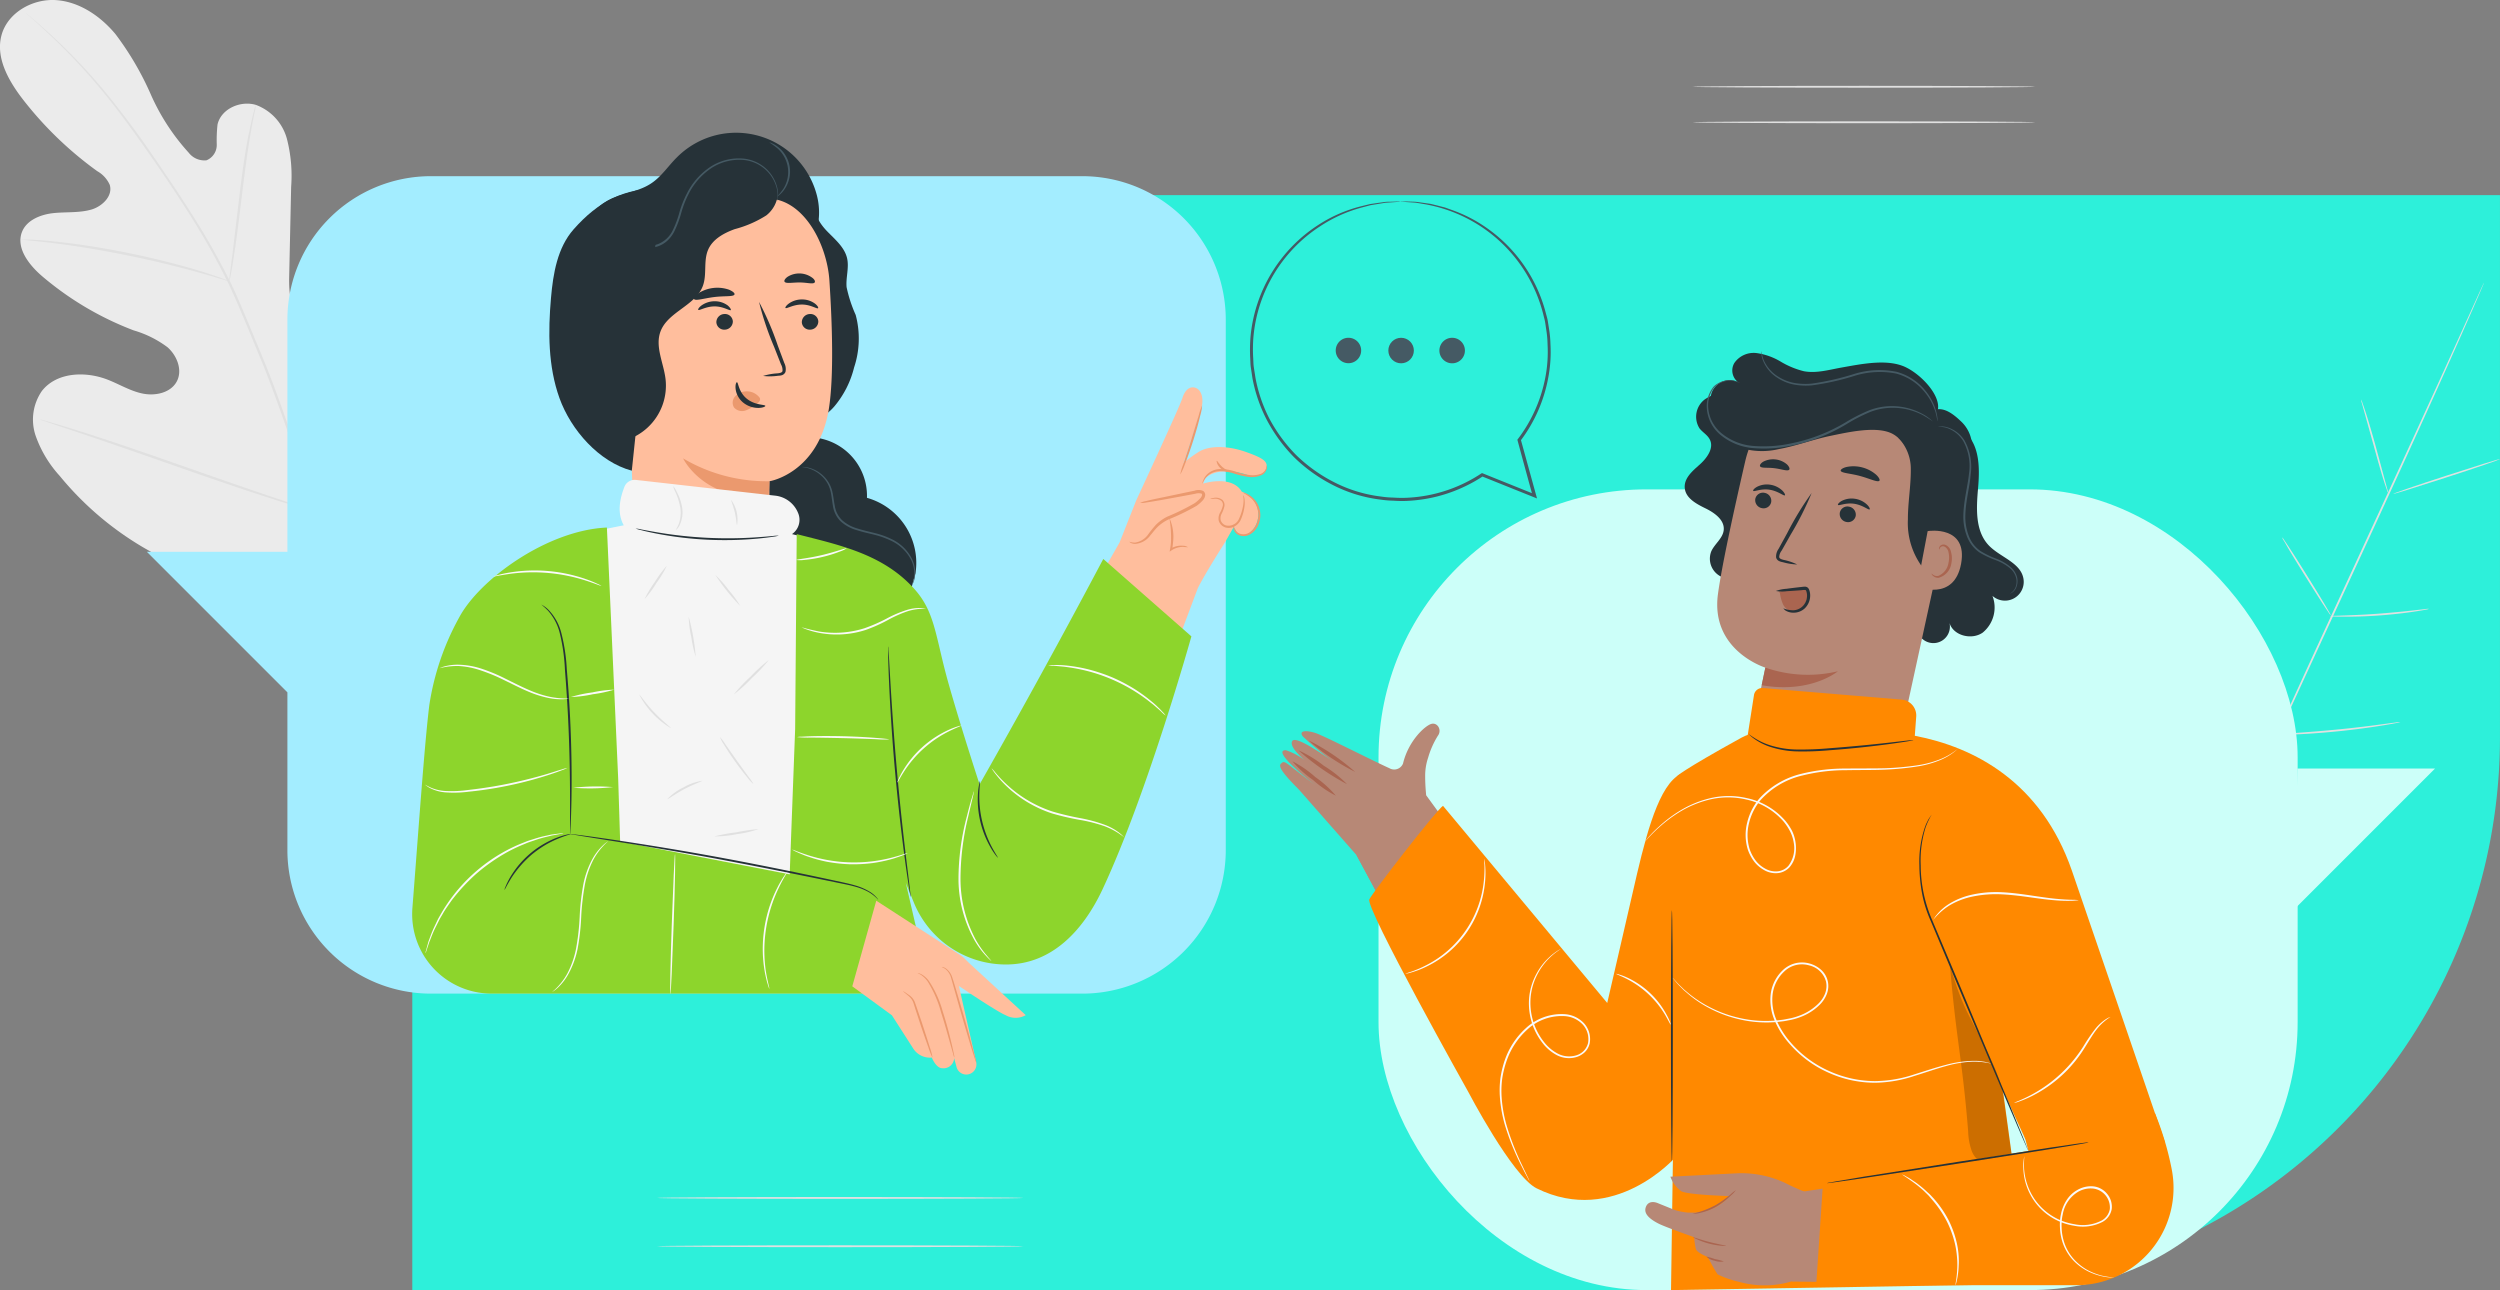<svg xmlns="http://www.w3.org/2000/svg" width="361.884" height="186.744" viewBox="0 0 361.884 186.744"><rect x="0" y="0" width="361.884" height="186.744" fill="#808080" stroke="none"/><g transform="translate(-2065.775 10289.93)"><path d="M80,0H302.2a0,0,0,0,1,0,0V78.5a80,80,0,0,1-80,80H0a0,0,0,0,1,0,0V80A80,80,0,0,1,80,0Z" transform="translate(2125.454 -10261.686)" fill="#2df0da"/><g transform="translate(2035.285 -10356.063)"><g transform="translate(30.49 66.133)"><path d="M677.18,143.72s-.026.079-.09.227-.158.38-.274.66l-1.087,2.506c-.95,2.179-2.343,5.324-4.078,9.2-3.472,7.756-8.357,18.424-13.792,30.19s-10.362,22.434-13.876,30.174l-4.152,9.164-1.129,2.49c-.132.274-.232.491-.3.644a2.351,2.351,0,0,1-.111.216,1.876,1.876,0,0,1,.084-.227c.069-.158.158-.375.274-.654.253-.586.623-1.43,1.087-2.511.95-2.179,2.343-5.318,4.078-9.2,3.472-7.756,8.357-18.424,13.792-30.195s10.346-22.428,13.86-30.163c1.752-3.857,3.166-6.985,4.152-9.159l1.134-2.49c.127-.28.227-.491.3-.649A1.335,1.335,0,0,1,677.18,143.72Z" transform="translate(-317.612 -102.785)" fill="#e0e0e0"/><path d="M678.27,175.77a2.186,2.186,0,0,1,.216.528c.127.332.29.823.491,1.43.391,1.219.892,2.907,1.409,4.785l1.3,4.812c.158.575.29,1.055.4,1.456a2.019,2.019,0,0,1,.121.528,2.185,2.185,0,0,1-.216-.528c-.127-.332-.29-.823-.485-1.435-.38-1.219-.86-2.918-1.377-4.8l-1.335-4.8-.406-1.451a2.379,2.379,0,0,1-.121-.528Z" transform="translate(-336.498 -117.925)" fill="#e0e0e0"/><path d="M687.09,197.121c0-.069,3.419-1.256,7.687-2.638s7.75-2.474,7.772-2.406-3.419,1.256-7.687,2.638S687.111,197.19,687.09,197.121Z" transform="translate(-340.665 -125.627)" fill="#e0e0e0"/><path d="M669.72,234.23a2.8,2.8,0,0,1,.57-.047l1.541-.053c1.3-.047,3.1-.116,5.076-.269s3.767-.332,5.065-.48l1.53-.174a2.222,2.222,0,0,1,.57-.032,2.638,2.638,0,0,1-.528.132c-.359.069-.881.158-1.525.253-1.287.2-3.081.417-5.065.565s-3.788.19-5.1.185c-.649,0-1.177,0-1.541-.026a2.189,2.189,0,0,1-.6-.053Z" transform="translate(-332.459 -145.04)" fill="#e0e0e0"/><path d="M656.6,213.54a2.141,2.141,0,0,1,.317.417c.19.274.464.681.791,1.187.66,1.008,1.551,2.411,2.522,3.968s1.841,2.976,2.459,4.01c.311.528.554.939.718,1.235a1.968,1.968,0,0,1,.237.47,1.813,1.813,0,0,1-.322-.417c-.19-.28-.459-.681-.791-1.187-.654-1.008-1.546-2.411-2.522-3.973s-1.841-2.976-2.459-4.01c-.306-.528-.528-.939-.718-1.229A2.175,2.175,0,0,1,656.6,213.54Z" transform="translate(-326.262 -135.767)" fill="#e0e0e0"/><path d="M637.5,241.2a3.126,3.126,0,0,1,.406.528l1.018,1.52c.844,1.287,2,3.076,3.271,5.06s2.4,3.793,3.208,5.107l.95,1.583a3.785,3.785,0,0,1,.317.591,3.2,3.2,0,0,1-.406-.528l-1.013-1.52c-.849-1.293-2.01-3.081-3.276-5.065s-2.4-3.793-3.208-5.107c-.38-.623-.7-1.15-.944-1.583A3.165,3.165,0,0,1,637.5,241.2Z" transform="translate(-317.239 -148.834)" fill="#e0e0e0"/><path d="M654.65,266.056a3.387,3.387,0,0,1,.712-.084l1.952-.137c1.646-.116,3.925-.285,6.431-.528s4.748-.528,6.41-.754l1.936-.259a4,4,0,0,1,.718-.063,3.569,3.569,0,0,1-.7.164c-.454.09-1.113.206-1.926.338-1.636.269-3.9.586-6.41.839s-4.8.4-6.447.464c-.828.032-1.493.053-1.957.053A4.218,4.218,0,0,1,654.65,266.056Z" transform="translate(-325.34 -159.713)" fill="#e0e0e0"/><path d="M80.243,149.651c12.309-8.215,15.3-23.742,15.053-37.771-.047-2.343.253-4.8-.844-6.859s-3.693-3.514-5.841-2.559c-1.767.791-2.569,2.8-3.577,4.458a13.839,13.839,0,0,1-5.64,5.155c-1.52.749-3.393,1.192-4.87.359-2.026-1.14-2.226-3.931-2.174-6.257l.285-13a21.443,21.443,0,0,0-.607-6.922,7.244,7.244,0,0,0-4.516-4.944c-2.232-.654-5.023.58-5.535,2.849a21.145,21.145,0,0,0-.111,2.9,2.4,2.4,0,0,1-1.488,2.279,2.873,2.873,0,0,1-2.569-1.1,31.141,31.141,0,0,1-5.492-8.442A43.372,43.372,0,0,0,47.2,71.064c-2.163-2.591-5.192-4.669-8.563-4.912s-7,1.767-7.914,5.023.981,6.621,3.05,9.307a52.307,52.307,0,0,0,10.8,10.431,4.271,4.271,0,0,1,1.8,1.968c.485,1.583-1.024,3.076-2.585,3.567-1.767.528-3.693.343-5.508.528s-3.846.955-4.569,2.638c-1,2.364.976,4.886,2.933,6.548a45.216,45.216,0,0,0,13.19,7.793,15.253,15.253,0,0,1,4.917,2.453c1.377,1.224,2.195,3.324,1.324,4.949s-3.05,2.11-4.859,1.762-3.419-1.356-5.139-2.026c-3.224-1.256-7.386-1.1-9.523,1.636a7.279,7.279,0,0,0-.9,6.495,16.994,16.994,0,0,0,3.482,5.8A45.377,45.377,0,0,0,58.29,148.743c7.471,2.691,14.419,3.482,21.927.9" transform="translate(-30.49 -66.133)" fill="#ebebeb"/><path d="M82.62,151.572c-1.979-7.1-7.386-23.795-10.631-31.656l-2.411-5.8c-.8-1.9-1.583-3.788-2.474-5.587A104.433,104.433,0,0,0,61.4,98.5c-1.973-3.113-3.957-5.994-5.8-8.679s-3.693-5.139-5.424-7.318a83.023,83.023,0,0,0-8.969-9.66C40.063,71.788,39.15,71,38.522,70.469l-.749-.644c-.164-.132-.253-.2-.253-.2s.074.079.227.222l.7.623c.607.528,1.509,1.351,2.638,2.422a88.108,88.108,0,0,1,8.864,9.713c1.72,2.184,3.5,4.653,5.376,7.334s3.836,5.572,5.8,8.679a104.713,104.713,0,0,1,5.661,10.024c.881,1.794,1.667,3.693,2.464,5.577s1.583,3.846,2.411,5.8c3.224,7.851,8.647,24.534,10.642,31.609" transform="translate(-33.811 -67.785)" fill="#e0e0e0"/><path d="M93.38,120.416a5.277,5.277,0,0,0,.232-.992c.127-.644.285-1.583.464-2.733.364-2.311.76-5.519,1.187-9.059s.876-6.732,1.287-9.033c.2-1.15.375-2.079.528-2.717a6.056,6.056,0,0,0,.164-1,5.329,5.329,0,0,0-.3.971c-.174.633-.385,1.583-.617,2.707-.512,2.29-.987,5.492-1.414,9.048s-.8,6.685-1.082,9.07c-.142,1.108-.264,2.031-.359,2.744A5.92,5.92,0,0,0,93.38,120.416Z" transform="translate(-60.199 -79.713)" fill="#e0e0e0"/><path d="M36.12,131.825a1.124,1.124,0,0,0,.311.053l.9.09c.781.079,1.9.185,3.287.359,2.77.327,6.585.923,10.763,1.762s7.914,1.783,10.6,2.538c1.345.369,2.427.7,3.166.918l.865.253a1.055,1.055,0,0,0,.306.069,1.055,1.055,0,0,0-.285-.132c-.232-.09-.528-.2-.844-.317-.733-.264-1.81-.633-3.166-1.055-2.675-.818-6.421-1.794-10.6-2.638s-7.977-1.377-10.779-1.646c-1.388-.142-2.522-.211-3.3-.243h-.9A1.27,1.27,0,0,0,36.12,131.825Z" transform="translate(-33.15 -97.163)" fill="#e0e0e0"/><path d="M117.42,172.641a2.111,2.111,0,0,0,.206-.364l.528-1.055c.454-.939,1.055-2.311,1.836-4.015,1.509-3.4,3.445-8.173,5.519-13.459s3.968-10.088,5.408-13.517l1.731-4.052c.19-.454.348-.818.47-1.1a2.238,2.238,0,0,0,.142-.4,1.5,1.5,0,0,0-.206.364l-.528,1.055c-.454.939-1.082,2.311-1.831,4.01-1.509,3.408-3.451,8.178-5.519,13.464s-3.973,10.067-5.424,13.5l-1.731,4.052-.464,1.1a1.794,1.794,0,0,0-.137.417Z" transform="translate(-71.555 -98.514)" fill="#e0e0e0"/><path d="M41.49,181.22a2.111,2.111,0,0,0,.4.158l1.166.4,4.295,1.44c3.625,1.213,8.611,2.949,14.113,4.88s10.51,3.63,14.156,4.785c1.82.575,3.3,1.029,4.326,1.324l1.187.332a2.054,2.054,0,0,0,.422.095,2.253,2.253,0,0,0-.4-.164l-1.166-.4-4.295-1.43c-3.625-1.214-8.611-2.949-14.113-4.88s-10.5-3.635-14.15-4.785c-1.826-.575-3.3-1.029-4.332-1.324l-1.182-.338a2.209,2.209,0,0,0-.422-.095Z" transform="translate(-35.686 -120.499)" fill="#e0e0e0"/><path d="M544.495,89.817c0,.074-11.08.137-24.8.137s-24.8-.063-24.8-.137,11.08-.137,24.8-.137S544.495,89.738,544.495,89.817Z" transform="translate(-249.875 -77.256)" fill="#e0e0e0"/><path d="M544.495,99.557c0,.074-11.08.137-24.8.137s-24.8-.063-24.8-.137,11.08-.137,24.8-.137S544.495,99.478,544.495,99.557Z" transform="translate(-249.875 -81.857)" fill="#e0e0e0"/><path d="M263.794,394.677c0,.079-11.871.137-26.512.137s-26.512-.058-26.512-.137,11.866-.137,26.512-.137S263.794,394.6,263.794,394.677Z" transform="translate(-115.654 -221.271)" fill="#e0e0e0"/><path d="M263.794,407.927c0,.074-11.871.137-26.512.137s-26.512-.063-26.512-.137,11.866-.137,26.512-.137S263.794,407.853,263.794,407.927Z" transform="translate(-115.654 -227.53)" fill="#e0e0e0"/></g><g transform="translate(215.793 116.971)"><rect width="133.046" height="115.904" rx="38.79" transform="translate(14.243 20.001)" fill="#ccfff9"/><path d="M660.4,276.98h19.928L659.95,297.361Z" transform="translate(-513.147 -216.575)" fill="#ccfff9"/><path d="M392.761,283.7l-8.352-9.5c-2.258-2.258-3.034-3.345-2.58-3.741.6-.528.343-.354,5.033,3.166,0,0-6.648-5.081-4.342-5.112a9.226,9.226,0,0,1,2.744,1.446c-1.646-1.4-2.11-2.343-1.789-2.791.528-.781,4.6,2.042,6.474,3.4a44.811,44.811,0,0,1-4.959-4.047c-.707-.95.723-.871,1.884-.475,1.3.443,8.5,4.121,10.637,5.07a1.377,1.377,0,0,0,1.984-.67c.786-3.3,3.166-5.45,4.073-5.73s1.609.881.96,1.725a12.589,12.589,0,0,0-1.4,3.155,8.162,8.162,0,0,0-.427,2.707c0,1.055.074,1.968.142,2.733l7.634,10.473L397.7,292.891Z" transform="translate(-381.705 -210.759)" fill="#b78876"/><path d="M391.36,279.973a15.157,15.157,0,0,1-3.313-2.279,15.473,15.473,0,0,1-2.981-2.7,15.424,15.424,0,0,1,3.313,2.279A15.675,15.675,0,0,1,391.36,279.973Z" transform="translate(-383.29 -215.632)" fill="#aa6550"/><path d="M393.76,276.888a34.979,34.979,0,0,1-7.033-4.9,17.67,17.67,0,0,1,3.667,2.227A17.374,17.374,0,0,1,393.76,276.888Z" transform="translate(-384.076 -214.214)" fill="#aa6550"/><path d="M396.284,273.838a30.845,30.845,0,0,1-6.716-4.548,30.845,30.845,0,0,1,6.716,4.548Z" transform="translate(-385.418 -212.936)" fill="#aa6550"/><path d="M413.45,287l30.432,38.589-6.97,16.224s-8.347-1.847-10.879-5.36-23.373-42.208-23.373-42.208Z" transform="translate(-391.604 -221.308)" fill="#b78876"/><path d="M563.342,184.68c2.19,1.9,2.184,5.244,1.931,8.13s-.448,6.173,1.551,8.273c1.651,1.731,4.643,2.485,5.023,4.843a2.717,2.717,0,0,1-4.49,2.464,4.7,4.7,0,0,1-1.414,5.318c-1.615,1.129-4.321.433-4.822-1.472a2.39,2.39,0,1,1-4.69.855" transform="translate(-464.244 -172.972)" fill="#263238"/><path d="M501.889,198.613a2.887,2.887,0,0,1-5.329-2.221c.5-1.1,1.688-1.889,1.8-3.092.137-1.451-1.345-2.49-2.638-3.123s-2.854-1.456-3-2.912,1.119-2.5,2.168-3.435,2.11-2.4,1.44-3.646c-.332-.644-1.024-1.008-1.472-1.583a3.14,3.14,0,0,1,.791-4.221,5.868,5.868,0,0,1,4.574-.839,41.566,41.566,0,0,1,4.58,1.393,19.1,19.1,0,0,0,15.216-1.994" transform="translate(-434.147 -167.427)" fill="#263238"/><path d="M515.44,231.343a10.594,10.594,0,0,0,12.446-8.125l7.487-34.326a15.232,15.232,0,0,0-11.75-18.413l-.781-.116A15.332,15.332,0,0,0,505.669,182.1c-1.667,7.244-3.414,15.269-3.941,19.21-1.092,8.162,6.859,10.621,6.859,10.621l-1.43,6.859a10.594,10.594,0,0,0,8.273,12.536Z" transform="translate(-438.354 -166.131)" fill="#b78876"/><path d="M512.058,202.2a1.182,1.182,0,0,0,.95,1.34,1.124,1.124,0,0,0,1.351-.871,1.171,1.171,0,0,0-.944-1.34,1.129,1.129,0,0,0-1.356.871Z" transform="translate(-443.276 -180.822)" fill="#263238"/><path d="M511.49,199.97c.121.174,1.1-.354,2.353-.164s2.073.944,2.232.813c.079-.058-.032-.353-.385-.7a3.229,3.229,0,0,0-1.762-.839,3.108,3.108,0,0,0-1.9.317C511.6,199.638,511.432,199.891,511.49,199.97Z" transform="translate(-443.01 -179.758)" fill="#263238"/><path d="M535.247,205.994a1.177,1.177,0,0,0,.95,1.34,1.124,1.124,0,0,0,1.351-.876,1.171,1.171,0,0,0-.95-1.335,1.118,1.118,0,0,0-1.351.871Z" transform="translate(-454.231 -182.616)" fill="#263238"/><path d="M534.749,203.83c.121.169,1.1-.353,2.348-.164s2.079.944,2.237.813c.074-.058-.032-.353-.39-.7a3.229,3.229,0,0,0-1.762-.839,3.108,3.108,0,0,0-1.9.317C534.876,203.482,534.686,203.751,534.749,203.83Z" transform="translate(-453.997 -181.581)" fill="#263238"/><path d="M520.835,211.735a8.408,8.408,0,0,0-1.979-.665c-.317-.079-.607-.19-.628-.417a1.656,1.656,0,0,1,.348-.913q.628-1.092,1.3-2.3a45.233,45.233,0,0,0,3.055-6.057,44.713,44.713,0,0,0-3.535,5.8l-1.266,2.311a1.9,1.9,0,0,0-.348,1.235.813.813,0,0,0,.459.528,2.248,2.248,0,0,0,.528.153A8.41,8.41,0,0,0,520.835,211.735Z" transform="translate(-445.987 -180.865)" fill="#263238"/><path d="M535.5,194.7c.074.359,1.351.38,2.791.77s2.569.966,2.812.691c.106-.132-.053-.485-.48-.881a5.023,5.023,0,0,0-4.268-1.113C535.762,194.308,535.472,194.561,535.5,194.7Z" transform="translate(-454.356 -177.409)" fill="#263238"/><path d="M513.363,193.154c.179.317,1.055.148,2.11.285s1.889.475,2.11.206c.111-.132,0-.438-.327-.765a3.1,3.1,0,0,0-3.429-.39C513.447,192.727,513.283,193,513.363,193.154Z" transform="translate(-443.89 -176.498)" fill="#263238"/><path d="M551.31,182.522l.037.042a6.468,6.468,0,0,1,1.773,4.5v.164c0,2.374-.427,4.748-.422,7.1a10.686,10.686,0,0,0,1.942,6.7c.607.765,1.789,1.4,2.48.712a2,2,0,0,0,.448-1.024c1.256-5.545,3.514-10.294,4.363-16.161a5,5,0,0,0-1.461-4.326c-1.1-1.055-2.464-2.195-3.925-1.746s-3.6,2.744-4.817,3.693" transform="translate(-461.826 -169.992)" fill="#263238"/><path d="M558.028,211.794c.148-.042,5.841-.839,4.843,4.706s-6.331,3.4-6.331,3.239S558.028,211.794,558.028,211.794Z" transform="translate(-464.296 -185.751)" fill="#b78876"/><path d="M560.452,219.738a1.734,1.734,0,0,0,.232.185.986.986,0,0,0,.723.148,2.427,2.427,0,0,0,1.488-1.947,3.25,3.25,0,0,0,0-1.43,1.14,1.14,0,0,0-.6-.871.5.5,0,0,0-.617.164c-.1.137-.084.259-.116.259s-.1-.111,0-.332a.612.612,0,0,1,.28-.306.744.744,0,0,1,.559-.047,1.388,1.388,0,0,1,.855,1.055,3.33,3.33,0,0,1,.058,1.583,2.553,2.553,0,0,1-1.836,2.142,1.055,1.055,0,0,1-.86-.306C560.437,219.87,560.431,219.744,560.452,219.738Z" transform="translate(-466.14 -187.544)" fill="#aa6550"/><path d="M532.275,172.078c1.7-2.031-1.583-5.777-4.221-7.049s-6.437-.459-9.307.047c-1.81.322-3.646.871-5.45.528a12.283,12.283,0,0,1-3.4-1.419,9.2,9.2,0,0,0-3.45-1.208,3.4,3.4,0,0,0-3.2,1.43,2.129,2.129,0,0,0,.992,3.05,2.765,2.765,0,1,0-1.472,4.959c-.7-.718-2.063.1-2.11,1.1a2.922,2.922,0,0,0,1.583,2.385,10.527,10.527,0,0,0,7.445.976c2.522-.454,4.938-1.393,7.45-1.91s6.727-1.5,9-.3c1.667.876,2.585,3.166,3.646,2.854a3.445,3.445,0,0,0,2.11-2.248,10.024,10.024,0,0,0,.354-3.166" transform="translate(-437.493 -162.708)" fill="#263238"/><path d="M572.609,207.328a.854.854,0,0,0,.29-.127,1.651,1.651,0,0,0,.6-.686,2.422,2.422,0,0,0,.179-1.435,2.881,2.881,0,0,0-.992-1.625,7.228,7.228,0,0,0-2-1.166,12.983,12.983,0,0,1-2.337-1.129,4.664,4.664,0,0,1-1.694-2.2,7.714,7.714,0,0,1-.491-3c.053-2.11.638-4.089.781-5.951a7.868,7.868,0,0,0-.886-4.817,4.469,4.469,0,0,0-2.638-1.979,3.082,3.082,0,0,0-.9-.09,1.165,1.165,0,0,0-.311.047,4.6,4.6,0,0,1,1.187.148,4.453,4.453,0,0,1,2.49,1.979,7.59,7.59,0,0,1,.8,4.69c-.185,1.82-.749,3.8-.812,5.967a7.915,7.915,0,0,0,.528,3.1,4.917,4.917,0,0,0,1.81,2.316,13.322,13.322,0,0,0,2.39,1.129,7.228,7.228,0,0,1,1.957,1.1,2.77,2.77,0,0,1,.971,1.509,2.29,2.29,0,0,1-.127,1.356A1.815,1.815,0,0,1,572.609,207.328Z" transform="translate(-466.975 -172.237)" fill="#455a64"/><path d="M503.564,170.878a.954.954,0,0,0-.243-.132,2.047,2.047,0,0,0-.306-.121,2.64,2.64,0,0,0-.448-.111,3.34,3.34,0,0,0-2.8.855h0a4.474,4.474,0,0,0-.992,3.3,5.5,5.5,0,0,0,2.036,3.762,8.51,8.51,0,0,0,4.611,1.852,18.8,18.8,0,0,0,5.477-.332,24.755,24.755,0,0,0,8.072-3.123,24.571,24.571,0,0,1,3.334-1.725,8.863,8.863,0,0,1,3.166-.649,9.45,9.45,0,0,1,4.548,1.055,15.827,15.827,0,0,1,1.472.934,6.467,6.467,0,0,0-1.419-1.055,9.307,9.307,0,0,0-4.606-1.177,9.085,9.085,0,0,0-3.25.628,24.89,24.89,0,0,0-3.371,1.725,24.914,24.914,0,0,1-8,3.065,18.682,18.682,0,0,1-5.4.343,8.31,8.31,0,0,1-4.479-1.773,5.3,5.3,0,0,1-1.984-3.593,4.3,4.3,0,0,1,.907-3.166h0a3.276,3.276,0,0,1,2.67-.881A5.7,5.7,0,0,1,503.564,170.878Z" transform="translate(-436.999 -166.261)" fill="#455a64"/><path d="M513.717,162.49a3.165,3.165,0,0,0,.2,1.245,5.234,5.234,0,0,0,2.184,2.638,6.548,6.548,0,0,0,2.211.918,9.381,9.381,0,0,0,2.744.142,36.536,36.536,0,0,0,6.089-1.356,12.31,12.31,0,0,1,6.089-.348,7.914,7.914,0,0,1,4.136,2.686,8.226,8.226,0,0,1,1.583,2.976c.211.776.237,1.229.274,1.224a2.511,2.511,0,0,0,0-.327,6.553,6.553,0,0,0-.153-.923,7.955,7.955,0,0,0-1.535-3.076,8.067,8.067,0,0,0-4.221-2.812,12.3,12.3,0,0,0-6.22.327,37.933,37.933,0,0,1-6.041,1.372,9.3,9.3,0,0,1-2.675-.111,6.568,6.568,0,0,1-2.153-.855,5.276,5.276,0,0,1-2.184-2.5,7.5,7.5,0,0,1-.322-1.219Z" transform="translate(-444.065 -162.49)" fill="#455a64"/><path d="M518.688,228.144a6,6,0,0,0,.427,1.583,1.936,1.936,0,0,0,1.187,1.055,1.731,1.731,0,0,0,1.583-.48,2.8,2.8,0,0,0,.744-1.551c.084-.528,0-1.187-.528-1.356a1.351,1.351,0,0,0-.649,0l-2.923.528" transform="translate(-446.34 -193.132)" fill="#aa6550"/><path d="M518.817,230.23a4.115,4.115,0,0,0,1.456.274,2.068,2.068,0,0,0,1.361-.623,2.195,2.195,0,0,0,.586-1.7,1.918,1.918,0,0,0-.106-.464c-.069-.142-.047-.132-.169-.148a1.841,1.841,0,0,0-.47.026l-.491.037c-.633.047-1.2.084-1.683.111a5.023,5.023,0,0,1-1.583-.032,5.366,5.366,0,0,1,1.535-.317c.475-.069,1.055-.137,1.672-.211l.485-.053a4.746,4.746,0,0,1,.528-.047.66.66,0,0,1,.385.137.77.77,0,0,1,.216.322,2.289,2.289,0,0,1,.137.591,2.59,2.59,0,0,1-.754,2.073,2.358,2.358,0,0,1-1.673.649,2.184,2.184,0,0,1-1.15-.322C518.923,230.383,518.8,230.251,518.817,230.23Z" transform="translate(-445.958 -193.002)" fill="#263238"/><path d="M514.363,249.3a18.717,18.717,0,0,0,10.494.528s-3.9,3.276-11.027,2.021Z" transform="translate(-444.12 -203.499)" fill="#aa6550"/><path d="M510.875,386.521a6.115,6.115,0,0,1-.728-.559c-.227-.185-.528-.411-.849-.654s-.712-.528-1.161-.818-.913-.607-1.456-.907-1.119-.617-1.736-.934a27.076,27.076,0,0,0-8.61-2.575c-.691-.074-1.345-.158-1.963-.174s-1.192-.042-1.715-.037-1,.032-1.419.047-.776.047-1.055.079a5.552,5.552,0,0,1-.913.063,6.94,6.94,0,0,1,.9-.169,10.54,10.54,0,0,1,1.055-.127c.417-.032.892-.09,1.425-.09s1.108-.032,1.731,0,1.287.084,1.984.148a28.857,28.857,0,0,1,4.464.918,27.956,27.956,0,0,1,4.221,1.683c.617.327,1.213.628,1.736.966s1.018.638,1.451.944.813.6,1.145.855.607.5.823.7A5.563,5.563,0,0,1,510.875,386.521Z" transform="translate(-432.518 -265.077)" fill="#fafafa"/><path d="M440.6,311.431l4.326-18.746c1.657-7.049,3.619-13.823,6.917-14.625v2.179L450.429,333.8s-8.816,10.024-20.049,4.464c-3.514-1.746-9.924-14.013-9.924-14.013s-14.915-26.612-14.293-27.821,9.734-12.953,10.663-13.538Z" transform="translate(-393.25 -217.085)" fill="#ff8900"/><path d="M524.236,266.976c8.6,1.646,18.281,6.664,22.74,19.521,1.625,4.7,13.464,39.312,13.464,39.312l-20.191-.422-3.261-7.128,1.583,11.581,1.367,16.514-50.988.86.359-24.882.491-49.489s.57-.749,9.365-5.6C504.62,264.233,524.236,266.976,524.236,266.976Z" transform="translate(-432.367 -211.309)" fill="#ff8900"/><g transform="translate(96.934 88.769)" opacity="0.2"><path d="M565.451,330.74c.839,10.447,1.8,13.676,2.638,24.122a9.276,9.276,0,0,0,.528,2.9,3.166,3.166,0,0,0,2.11,1.926c1.488.3,3.419,1.377,3.836-.079l-1.409-10.061a19.842,19.842,0,0,0-1.393-4.247c-3.129-6.949-4.284-7.355-6.331-14.562" transform="translate(-565.43 -330.74)"/></g><path d="M508.3,267.432l.169-1.087,1.63-10.425a1.214,1.214,0,0,1,1.3-1.024l20.075,1.678a2.306,2.306,0,0,1,2.11,2.469l-.448,6.057-6.268,8.178-9.027,1.409" transform="translate(-441.508 -206.14)" fill="#ff8900"/><path d="M489.067,315.81c.079,0,.137,8.167.137,18.239s-.058,18.239-.137,18.239-.137-8.167-.137-18.239S488.993,315.81,489.067,315.81Z" transform="translate(-432.358 -234.918)" fill="#263238"/><path d="M572.862,338.326s0-.037-.063-.116a2.113,2.113,0,0,1-.169-.359l-.612-1.388-2.2-5.123-7.17-16.941c-1.393-3.313-2.717-6.468-3.92-9.344a17.6,17.6,0,0,1-1.3-4.221,23.275,23.275,0,0,1-.348-3.852,15.534,15.534,0,0,1,.8-5.513l.164-.438.185-.369a3.237,3.237,0,0,1,.317-.559l.222-.327a.923.923,0,0,1,.084-.106,10.841,10.841,0,0,0-.871,1.836,15.954,15.954,0,0,0-.707,5.477,20.133,20.133,0,0,0,1.683,7.993l3.941,9.333,7.1,16.973,2.11,5.155.565,1.409.142.369A.64.64,0,0,1,572.862,338.326Z" transform="translate(-464.547 -222.569)" fill="#263238"/><path d="M527.1,271.49a6.607,6.607,0,0,1-.586.528,9.067,9.067,0,0,1-1.926,1.124,14.457,14.457,0,0,1-3.387.95,42.006,42.006,0,0,1-4.643.459c-1.731.074-3.619.042-5.645.079a26.127,26.127,0,0,0-6.384.781,11.766,11.766,0,0,0-6,3.54,8.288,8.288,0,0,0-1.667,3.292,7.048,7.048,0,0,0,.063,3.772,5.989,5.989,0,0,0,.881,1.688,4.448,4.448,0,0,0,1.425,1.2,3.1,3.1,0,0,0,1.762.369,2.411,2.411,0,0,0,1.551-.791,4.221,4.221,0,0,0,.781-3.34,5.482,5.482,0,0,0-.528-1.646,8.047,8.047,0,0,0-.934-1.419,9.94,9.94,0,0,0-5.413-3.2,11.5,11.5,0,0,0-5.535.063,15.173,15.173,0,0,0-4.221,1.81,20.179,20.179,0,0,0-2.807,2.11c-.723.633-1.235,1.182-1.583,1.541l-.39.422a.972.972,0,0,1-.142.137,17.185,17.185,0,0,1,2.058-2.179,19,19,0,0,1,2.8-2.142,15.148,15.148,0,0,1,4.274-1.868,11.607,11.607,0,0,1,5.635-.095,10.135,10.135,0,0,1,5.556,3.266,8.273,8.273,0,0,1,.96,1.425,5.708,5.708,0,0,1,.528,1.725,5.539,5.539,0,0,1-.032,1.841,3.656,3.656,0,0,1-.807,1.715,2.675,2.675,0,0,1-1.72.881,3.34,3.34,0,0,1-1.921-.4,4.749,4.749,0,0,1-1.514-1.277,6.253,6.253,0,0,1-.929-1.773,7.281,7.281,0,0,1-.063-3.92,8.441,8.441,0,0,1,1.725-3.4,12.071,12.071,0,0,1,6.141-3.614,26.227,26.227,0,0,1,6.453-.749c2.031-.032,3.92,0,5.64-.047a42.252,42.252,0,0,0,4.627-.417,14.962,14.962,0,0,0,3.377-.9,9.639,9.639,0,0,0,1.931-1.055c.211-.142.354-.274.459-.348A1.1,1.1,0,0,1,527.1,271.49Z" transform="translate(-428.975 -213.981)" fill="#fafafa"/><path d="M581.944,312.063a1.018,1.018,0,0,1-.227.037c-.148,0-.364.037-.649.047a20.9,20.9,0,0,1-2.39-.058c-1.008-.074-2.2-.227-3.519-.412s-2.765-.38-4.295-.459a16.558,16.558,0,0,0-4.268.322,10.764,10.764,0,0,0-3.261,1.24,9.386,9.386,0,0,0-2.406,2.11.749.749,0,0,1,.116-.2,3.807,3.807,0,0,1,.38-.528,7.271,7.271,0,0,1,1.81-1.583,10.6,10.6,0,0,1,3.3-1.319,16.191,16.191,0,0,1,4.342-.348c1.546.079,3,.29,4.316.485s2.5.369,3.5.464,1.815.137,2.374.142a7.138,7.138,0,0,1,.876.053Z" transform="translate(-466.37 -232.595)" fill="#fafafa"/><path d="M535.476,344.835a10.631,10.631,0,0,0-3.028-.259,16.431,16.431,0,0,0-3.519.628c-1.345.364-2.849.9-4.537,1.419a18.678,18.678,0,0,1-5.688.987,16.293,16.293,0,0,1-6.479-1.345,16.119,16.119,0,0,1-5.909-4.295,12.29,12.29,0,0,1-2.11-3.282,7.5,7.5,0,0,1-.607-3.962,5.767,5.767,0,0,1,1.873-3.53,4.11,4.11,0,0,1,1.778-.907,4.163,4.163,0,0,1,3.656.987,3.165,3.165,0,0,1,.95,1.641,3.2,3.2,0,0,1-.142,1.852,4.453,4.453,0,0,1-.987,1.514,7.866,7.866,0,0,1-2.9,1.841,8.847,8.847,0,0,1-1.583.438c-.264.047-.528.106-.786.142l-.786.095a17.132,17.132,0,0,1-5.756-.406,17.94,17.94,0,0,1-4.448-1.709,16.42,16.42,0,0,1-2.96-2.047l-.528-.459-.433-.438a7.318,7.318,0,0,1-.654-.707l-.38-.454a1.092,1.092,0,0,1-.116-.158,1.308,1.308,0,0,1,.142.142l.4.433a7.853,7.853,0,0,0,.67.686l.438.427.528.448a16.659,16.659,0,0,0,2.96,1.989,17.938,17.938,0,0,0,4.416,1.657,16.951,16.951,0,0,0,5.693.369l.77-.095c.258-.042.528-.1.781-.148a8.541,8.541,0,0,0,1.546-.433,7.657,7.657,0,0,0,2.8-1.789,4.221,4.221,0,0,0,.929-1.43,3.023,3.023,0,0,0,.132-1.7,3.3,3.3,0,0,0-2.464-2.364,3.693,3.693,0,0,0-3.487.8,5.45,5.45,0,0,0-1.778,3.361,7.318,7.318,0,0,0,.58,3.815A12.252,12.252,0,0,0,506.5,341.8a15.9,15.9,0,0,0,5.8,4.221,16.182,16.182,0,0,0,6.379,1.351,18.55,18.55,0,0,0,5.635-.95c1.683-.528,3.166-1.024,4.553-1.377a16.314,16.314,0,0,1,3.551-.586,10.53,10.53,0,0,1,1.314,0c.375.058.7.084.95.142l.575.142A.853.853,0,0,1,535.476,344.835Z" transform="translate(-432.58 -241.715)" fill="#fafafa"/><path d="M481.783,340.675c-.047,0-.29-.528-.8-1.414a13.77,13.77,0,0,0-5.63-5.25c-.9-.454-1.488-.654-1.472-.7a1.583,1.583,0,0,1,.433.1,8.592,8.592,0,0,1,1.124.422,12.331,12.331,0,0,1,3.292,2.2,12.135,12.135,0,0,1,2.422,3.134,9.193,9.193,0,0,1,.528,1.087A1.639,1.639,0,0,1,481.783,340.675Z" transform="translate(-425.248 -243.185)" fill="#fafafa"/><path d="M446.218,360.035a.752.752,0,0,1-.084-.132c-.047-.09-.127-.232-.216-.4-.19-.348-.464-.871-.8-1.546a36.162,36.162,0,0,1-2.416-5.946,19.215,19.215,0,0,1-.755-4.374,13.646,13.646,0,0,1,.1-2.48,14.8,14.8,0,0,1,.623-2.559,11.153,11.153,0,0,1,3.1-4.685,7.582,7.582,0,0,1,5.63-1.979,4.179,4.179,0,0,1,2.775,1.351,3.409,3.409,0,0,1,.786,2.886,2.564,2.564,0,0,1-.749,1.3,3.055,3.055,0,0,1-1.287.7,3.8,3.8,0,0,1-2.759-.332,6.3,6.3,0,0,1-2.01-1.715,9.245,9.245,0,0,1-1.271-2.147,9.5,9.5,0,0,1-.691-4.369,8.969,8.969,0,0,1,1.055-3.509,9.159,9.159,0,0,1,1.657-2.216,8.612,8.612,0,0,1,1.356-1.1c.164-.111.3-.179.39-.232l.137-.069s-.169.121-.5.348a9.6,9.6,0,0,0-1.314,1.129,9.385,9.385,0,0,0-1.583,2.211,8.864,8.864,0,0,0-.987,3.451,9.264,9.264,0,0,0,.717,4.274,9.116,9.116,0,0,0,1.245,2.084,6.1,6.1,0,0,0,1.942,1.641,3.535,3.535,0,0,0,2.575.306,2.48,2.48,0,0,0,1.841-1.815,3.166,3.166,0,0,0-.728-2.638,3.9,3.9,0,0,0-2.6-1.256,7.318,7.318,0,0,0-5.424,1.9,10.99,10.99,0,0,0-3.034,4.569,14.282,14.282,0,0,0-.628,2.506,13.667,13.667,0,0,0-.111,2.438,19.336,19.336,0,0,0,.717,4.332,38.578,38.578,0,0,0,2.321,5.951l.754,1.583c.079.169.142.306.2.412S446.218,360.035,446.218,360.035Z" transform="translate(-410.153 -239.963)" fill="#fafafa"/><path d="M427.473,301.79a1.262,1.262,0,0,1,.047.216,6.434,6.434,0,0,1,.079.644,13.489,13.489,0,0,1,0,2.369,15.058,15.058,0,0,1-8.5,12.362,13.568,13.568,0,0,1-2.211.849c-.264.084-.48.121-.623.158s-.222.042-.222.032a6.761,6.761,0,0,1,.813-.29,16.642,16.642,0,0,0,2.158-.923A15.443,15.443,0,0,0,427.41,305a17.178,17.178,0,0,0,.09-2.343A6.691,6.691,0,0,1,427.473,301.79Z" transform="translate(-397.925 -228.295)" fill="#fafafa"/><path d="M597.006,345.148a7.713,7.713,0,0,0-2.037,1.857c-.528.681-1.055,1.583-1.651,2.532a19.521,19.521,0,0,1-2.253,2.981,19,19,0,0,1-5.408,4.068,15.857,15.857,0,0,1-1.889.807,4.135,4.135,0,0,1-.728.211,4.039,4.039,0,0,1,.686-.311c.443-.2,1.087-.47,1.841-.881a20.312,20.312,0,0,0,5.276-4.078,20.053,20.053,0,0,0,2.242-2.928,27.543,27.543,0,0,1,1.715-2.522,6.666,6.666,0,0,1,1.514-1.4,3.3,3.3,0,0,1,.491-.269C596.942,345.164,597.006,345.137,597.006,345.148Z" transform="translate(-476.815 -248.776)" fill="#fafafa"/><path d="M534.15,268.439a.839.839,0,0,1-.243.063l-.7.127c-.612.1-1.5.232-2.591.38-2.195.3-5.234.644-8.605.892a42.766,42.766,0,0,1-4.748.169,13.465,13.465,0,0,1-3.846-.659,8.542,8.542,0,0,1-2.348-1.187,5.773,5.773,0,0,1-.559-.448c-.116-.116-.174-.174-.169-.185s.274.211.786.528a9.419,9.419,0,0,0,2.348,1.087,13.67,13.67,0,0,0,3.8.591,46.97,46.97,0,0,0,4.748-.19c3.361-.248,6.4-.559,8.595-.807l2.6-.3A6.675,6.675,0,0,1,534.15,268.439Z" transform="translate(-442.471 -212.138)" fill="#263238"/><path d="M575.882,385.121A14.177,14.177,0,0,1,562.106,402l-39.966-.443,1.055-12.942,34.22-5.139" transform="translate(-448.046 -266.885)" fill="#b78876"/><path d="M506.632,391.325a37.005,37.005,0,0,1-4.559-1.931,14.9,14.9,0,0,0-7.017-1.361l-9.529.485a4.522,4.522,0,0,0,1.583,2.11c1,.528,6.975.7,6.975.7l-.306.311a6.859,6.859,0,0,1-4.748,2.079h-.913a8.854,8.854,0,0,1-1.989-.39l-2.348-.95c-.712-.317-1.461-.269-1.773.448s-.074,1.541,1.868,2.517c1.082.528,5.1,1.936,5.1,1.936a9.462,9.462,0,0,0,.237,1.7c.174.586,1.752,1.171,1.752,1.171a21.02,21.02,0,0,0,1.4,2.511,14.343,14.343,0,0,0,3.139,1.087,13.554,13.554,0,0,0,7.508-.058l3.63-1.087V391.52" transform="translate(-429.034 -269.026)" fill="#b78876"/><path d="M499.776,406.86a10.8,10.8,0,0,1-4.806-1.266c0-.063,1.055.338,2.39.681S499.782,406.781,499.776,406.86Z" transform="translate(-435.211 -277.328)" fill="#aa6550"/><path d="M501.163,411.591a2.438,2.438,0,0,1-1.34-.1,2.475,2.475,0,0,1-1.2-.591,7.962,7.962,0,0,1,1.266.364A8.585,8.585,0,0,1,501.163,411.591Z" transform="translate(-436.935 -279.838)" fill="#aa6550"/><path d="M501.1,392.66a4.051,4.051,0,0,1-.733.786,11.745,11.745,0,0,1-2.079,1.583,8.19,8.19,0,0,1-2.432.939,3.51,3.51,0,0,1-1.055.116,13.894,13.894,0,0,0,3.387-1.261,16.19,16.19,0,0,0,2.084-1.493A6,6,0,0,1,501.1,392.66Z" transform="translate(-435.13 -271.221)" fill="#aa6550"/><path d="M529.751,381.807l-.971,14.636h37.645a14.06,14.06,0,0,0,7.255-2.01h0a14.076,14.076,0,0,0,6.563-14.773,43.306,43.306,0,0,0-2.427-8.12l-18.93,3.118.607,2.353Z" transform="translate(-451.182 -261.244)" fill="#ff8900"/><path d="M569.6,379.575a3.073,3.073,0,0,1-.38.084l-1.1.2-4.068.675-13.38,2.11-13.4,2.052-4.063.591-1.108.148a3.425,3.425,0,0,1-.39.032,1.865,1.865,0,0,1,.385-.09l1.1-.2,4.052-.681,13.38-2.11,13.422-2.068,4.063-.591,1.108-.148A1.793,1.793,0,0,1,569.6,379.575Z" transform="translate(-452.567 -265.037)" fill="#263238"/><path d="M560.093,404.4c-.069,0,.227-1.055.264-2.78a12.026,12.026,0,0,0-.058-1.4,13.209,13.209,0,0,0-.232-1.583,14.739,14.739,0,0,0-1.224-3.472,15.885,15.885,0,0,0-2.058-3.06l-.528-.617c-.179-.2-.375-.375-.554-.554-.354-.364-.728-.654-1.055-.934-1.345-1.055-2.3-1.583-2.269-1.63a4.077,4.077,0,0,1,.67.343,7.085,7.085,0,0,1,.76.459c.28.2.628.4.96.681a12.142,12.142,0,0,1,1.087.918c.185.179.391.348.575.528l.575.623a15.477,15.477,0,0,1,2.11,3.1,14.615,14.615,0,0,1,1.224,3.545,11.828,11.828,0,0,1,.211,1.63,10.043,10.043,0,0,1,0,1.425,9.266,9.266,0,0,1-.106,1.177,5.846,5.846,0,0,1-.153.871A4.438,4.438,0,0,1,560.093,404.4Z" transform="translate(-462.33 -269.195)" fill="#fafafa"/><path d="M598.7,400.925a7.912,7.912,0,0,1-1.746-.206,9.04,9.04,0,0,1-1.952-.691,7.751,7.751,0,0,1-2.2-1.636,7.007,7.007,0,0,1-1.62-2.9,7.8,7.8,0,0,1-.28-1.847,7.179,7.179,0,0,1,.158-1.968,5.8,5.8,0,0,1,.781-1.936,4.38,4.38,0,0,1,1.583-1.509,3.926,3.926,0,0,1,2.211-.528,2.95,2.95,0,0,1,2.063,1.055,2.892,2.892,0,0,1,.7,2.221,2.638,2.638,0,0,1-1.3,1.857,6.183,6.183,0,0,1-4.158.57,8.679,8.679,0,0,1-7.339-8.315,6.236,6.236,0,0,1,.148-1.752,14.679,14.679,0,0,0-.042,1.746,8.969,8.969,0,0,0,1.5,4.442,8.611,8.611,0,0,0,5.761,3.656,5.957,5.957,0,0,0,3.978-.528A2.374,2.374,0,0,0,598.121,391a2.754,2.754,0,0,0-2.517-2.981,3.645,3.645,0,0,0-2.052.47,4.748,4.748,0,0,0-2.242,3.261,6.921,6.921,0,0,0-.164,1.91,7.578,7.578,0,0,0,.259,1.789,6.779,6.779,0,0,0,1.541,2.833,7.7,7.7,0,0,0,2.11,1.63,9.271,9.271,0,0,0,1.91.723C598.073,400.878,598.707,400.888,598.7,400.925Z" transform="translate(-478.02 -266.819)" fill="#fafafa"/></g><g transform="translate(51.753 85.347)"><path d="M206.184,114.47H111.906a20.777,20.777,0,0,0-20.777,20.777v33.6H70.79l20.339,20.339v22.84A20.777,20.777,0,0,0,111.906,232.8h94.278a20.777,20.777,0,0,0,20.777-20.777V135.247A20.777,20.777,0,0,0,206.184,114.47Z" transform="translate(-70.79 -108.182)" fill="#a3edff"/><path d="M249.149,119.731c-.6,1.546.427,3.229,1.583,4.421s2.538,2.321,2.9,3.936c.3,1.356-.2,2.765-.079,4.147a19.716,19.716,0,0,0,1.319,4.036,13.235,13.235,0,0,1-.232,7.6,13.965,13.965,0,0,1-2.828,5.6,7.46,7.46,0,0,1-5.529,2.638,2.184,2.184,0,0,1-1.636-.591,2.638,2.638,0,0,1-.47-1.451,141.464,141.464,0,0,1,0-31.973" transform="translate(-152.27 -109.892)" fill="#263238"/><path d="M242.45,185.386a8.49,8.49,0,0,1,8.468,8.774,9.791,9.791,0,0,1,7.022,10.943,36.36,36.36,0,0,0-1.087,4.6c-.106,1.72.528,3.393.839,5.081a16.007,16.007,0,0,1-.918,9.159c-.723,1.746-2.073,3.551-3.962,3.6a3.9,3.9,0,0,1-3.166-1.862,9.818,9.818,0,0,1-1.277-3.6c-.818-4.126-1.055-8.363-2.195-12.409s-3.356-8.035-7.012-10.088c-2.021-1.14-4.448-1.678-6.057-3.35a6.579,6.579,0,0,1-1.187-6.806,8.674,8.674,0,0,1,5.171-4.828" transform="translate(-146.685 -141.311)" fill="#263238"/><path d="M191.5,116.173c-.053-1.963,1.757-3.477,3.582-4.221s3.857-.992,5.482-2.11c1.446-.971,2.411-2.485,3.63-3.693a12.077,12.077,0,0,1,20.313,5.54c.7,2.791.222,6.094-1.979,7.951-2.554,2.153-6.331,1.673-9.618,1s-6.98-1.33-9.713.6c-1.646,1.155-2.6,3.044-3.6,4.791s-2.269,3.524-4.173,4.184-4.5-.48-4.569-2.49" transform="translate(-127.506 -102.551)" fill="#263238"/><path d="M204.117,125.105a3.282,3.282,0,0,0-2.928,3.334h0l1.957,44.319c.084,5.234,7.735,8.173,13.338,8.041h0c5.661-.132,5.841-2.907,5.914-7.888.116-8.315.106-11.438.111-11.391s7.149-1.2,8.611-10.552c.723-4.638.475-12.246.069-18.466-.364-5.6-4.089-12.457-9.666-11.855Z" transform="translate(-132.39 -111.082)" fill="#ffbe9d"/><path d="M252.865,153.341a1.2,1.2,0,0,1-1.15,1.208,1.14,1.14,0,0,1-1.235-1.055,1.192,1.192,0,0,1,1.15-1.208,1.14,1.14,0,0,1,1.235,1.055Z" transform="translate(-155.675 -126.044)" fill="#263238"/><path d="M250.7,149.551c-.148.158-1.055-.528-2.343-.528s-2.232.654-2.374.5c-.069-.069.084-.353.5-.654a3.266,3.266,0,0,1,1.894-.586,3.166,3.166,0,0,1,1.868.6C250.639,149.187,250.777,149.483,250.7,149.551Z" transform="translate(-153.544 -124.153)" fill="#263238"/><path d="M229.415,153.341a1.2,1.2,0,0,1-1.15,1.208,1.14,1.14,0,0,1-1.235-1.055,1.192,1.192,0,0,1,1.15-1.208,1.14,1.14,0,0,1,1.235,1.055Z" transform="translate(-144.597 -126.044)" fill="#263238"/><path d="M226.767,150.057c-.148.158-1.055-.528-2.343-.528s-2.232.654-2.369.5c-.069-.069.079-.353.491-.654a3.282,3.282,0,0,1,1.894-.591,3.166,3.166,0,0,1,1.868.6C226.677,149.7,226.815,149.988,226.767,150.057Z" transform="translate(-142.24 -124.39)" fill="#263238"/><path d="M239.308,159.676a8.66,8.66,0,0,1,2.11-.38c.327-.037.638-.106.7-.327a1.725,1.725,0,0,0-.222-.976l-.981-2.5a42.579,42.579,0,0,1-2.195-6.542,42.942,42.942,0,0,1,2.717,6.331l.939,2.517a1.936,1.936,0,0,1,.174,1.287.834.834,0,0,1-.528.485,2.058,2.058,0,0,1-.528.074A8.361,8.361,0,0,1,239.308,159.676Z" transform="translate(-150.111 -124.469)" fill="#263238"/><path d="M230.4,195.2a23.742,23.742,0,0,1-12.5-3.308s3.044,6.405,12.383,5.508Z" transform="translate(-140.284 -144.755)" fill="#eb996e"/><path d="M235.37,174.377a2.316,2.316,0,0,0-2.11-.855,2.111,2.111,0,0,0-1.461.786,1.34,1.34,0,0,0-.095,1.535,1.546,1.546,0,0,0,1.688.422,4.822,4.822,0,0,0,1.641-.987,1.4,1.4,0,0,0,.369-.38.427.427,0,0,0,0-.48" transform="translate(-146.712 -136.069)" fill="#eb996e"/><path d="M232.484,171c.211,0,.216,1.388,1.414,2.374s2.685.834,2.7,1.055c0,.09-.332.274-.96.29a3.477,3.477,0,0,1-2.253-.776,3.034,3.034,0,0,1-1.092-1.994C232.231,171.332,232.389,171,232.484,171Z" transform="translate(-147.075 -134.886)" fill="#263238"/><path d="M226.738,146.049c-.127.354-1.414.19-2.923.375s-2.733.6-2.933.285c-.09-.148.121-.48.612-.818a5.128,5.128,0,0,1,4.464-.528C226.533,145.611,226.812,145.886,226.738,146.049Z" transform="translate(-141.683 -122.64)" fill="#263238"/><path d="M250.073,142.462c-.227.29-1.113,0-2.184,0s-1.968.2-2.174-.106c-.095-.148.047-.438.443-.718a3.166,3.166,0,0,1,3.509.1C250.073,142.018,250.183,142.319,250.073,142.462Z" transform="translate(-153.41 -120.788)" fill="#263238"/><path d="M194.323,154.058a8.278,8.278,0,0,0,9.856-9.133c-.29-2.3-1.525-4.622-.728-6.8,1.055-2.865,5.07-3.746,6.136-6.611.617-1.662.063-3.609.765-5.239.66-1.53,2.274-2.411,3.846-2.981a16.091,16.091,0,0,0,4.569-1.984c1.319-1.024,2.137-2.955,1.287-4.395a88.374,88.374,0,0,0-20.387,4.954,7.9,7.9,0,0,0-4.026,2.606c-.95,1.435-.9,3.282-.823,5,.39,8.378-.886,16.224-.5,24.6" transform="translate(-129.111 -109.339)" fill="#263238"/><path d="M188.259,147.973a.528.528,0,0,1-.153-.047,1.936,1.936,0,0,1-.427-.211,3.1,3.1,0,0,1-1.161-1.372,4.6,4.6,0,0,1-.306-2.833,9.016,9.016,0,0,1,1.694-3.392,24.865,24.865,0,0,0,2.564-3.767,5.8,5.8,0,0,0,.617-2.406,8,8,0,0,0-.528-2.6,7.883,7.883,0,0,1-.554-2.817,6.331,6.331,0,0,1,3.034-5.1,7.26,7.26,0,0,1,3.076-.876,12.943,12.943,0,0,0,3.076-.528,4.015,4.015,0,0,0,2.163-1.947,14.919,14.919,0,0,0,1.024-2.754,14.905,14.905,0,0,1,1.055-2.638,9.977,9.977,0,0,1,3.5-3.931,7.566,7.566,0,0,1,4.427-1.15,5.693,5.693,0,0,1,3.487,1.43,5.508,5.508,0,0,1,1.556,2.4,4.437,4.437,0,0,1,.216,1.794,2.708,2.708,0,0,1-.105.623,5.4,5.4,0,0,0,.053-.628,4.669,4.669,0,0,0-.264-1.757,5.477,5.477,0,0,0-4.954-3.662,7.387,7.387,0,0,0-4.295,1.15,9.75,9.75,0,0,0-3.4,3.852,14.531,14.531,0,0,0-1.024,2.638,15.038,15.038,0,0,1-1.055,2.8,4.8,4.8,0,0,1-.944,1.245,4,4,0,0,1-1.361.828,12.984,12.984,0,0,1-3.166.559,6.964,6.964,0,0,0-2.965.839,6.057,6.057,0,0,0-2.907,4.865,7.745,7.745,0,0,0,.528,2.733,8.077,8.077,0,0,1,.554,2.68,6.057,6.057,0,0,1-.654,2.5,25.5,25.5,0,0,1-2.612,3.783,8.843,8.843,0,0,0-1.7,3.308,4.474,4.474,0,0,0,.248,2.754,3.166,3.166,0,0,0,1.1,1.377C188.048,147.9,188.264,147.952,188.259,147.973Z" transform="translate(-125.268 -105.881)" fill="#455a64"/><path d="M241.57,105.22a.865.865,0,0,1,.364.111,3.724,3.724,0,0,1,.881.528,4.522,4.522,0,0,1,.923,6.178,4.009,4.009,0,0,1-.686.765c-.19.158-.306.227-.317.211a13.12,13.12,0,0,0,.839-1.055,4.553,4.553,0,0,0-.881-5.925,12.01,12.01,0,0,0-1.124-.813Z" transform="translate(-151.466 -103.812)" fill="#455a64"/><path d="M266.479,211.307a7.85,7.85,0,0,0,.269-.992,4.569,4.569,0,0,0-.459-2.686,6.231,6.231,0,0,0-2.944-2.744,12.258,12.258,0,0,0-2.3-.818c-.823-.211-1.694-.385-2.564-.67a5.8,5.8,0,0,1-2.358-1.287,3.936,3.936,0,0,1-1.113-2.237c-.142-.786-.19-1.53-.364-2.195A4.305,4.305,0,0,0,253.8,196a4.849,4.849,0,0,0-2.258-1.535c-.628-.19-1-.19-1-.222a1.362,1.362,0,0,1,.269,0,4.391,4.391,0,0,1,.765.121,4.785,4.785,0,0,1,2.374,1.514,4.458,4.458,0,0,1,.923,1.746c.19.691.248,1.446.4,2.205a3.651,3.651,0,0,0,1.055,2.11,5.614,5.614,0,0,0,2.253,1.219c.849.274,1.72.454,2.548.67a11.788,11.788,0,0,1,2.321.834,6.331,6.331,0,0,1,3.007,2.886,4.548,4.548,0,0,1,.39,2.791,3.3,3.3,0,0,1-.237.733,1.278,1.278,0,0,1-.127.232Z" transform="translate(-155.703 -145.863)" fill="#455a64"/><path d="M193.143,158.712c-4.748-1.266-8.811-5.893-10.468-10.5s-1.657-9.634-1.229-14.509c.306-3.53.929-7.265,3.271-9.924,3.535-4.01,7.386-6.057,12.7-5.888" transform="translate(-122.95 -109.793)" fill="#263238"/><path d="M220.96,206.75l-4.405-1.108a2.506,2.506,0,0,0,.876-3.071,4.036,4.036,0,0,0-3.366-2.5l-20.081-2.269a1.583,1.583,0,0,0-1.683.992q-1.335,3.4-.09,5.593h-.095l-3.873.77-6.563,57.9,42.989-2.01Z" transform="translate(-123.174 -147.543)" fill="#f5f5f5"/><path d="M225.6,212.169a4.541,4.541,0,0,1-.807.158c-.528.084-1.282.174-2.221.269a51.9,51.9,0,0,1-14.715-.733c-.929-.185-1.673-.353-2.184-.491a4.291,4.291,0,0,1-.786-.232,4.614,4.614,0,0,1,.807.132c.528.1,1.272.243,2.2.4a60.917,60.917,0,0,0,14.662.728c.939-.063,1.7-.132,2.226-.185a5.22,5.22,0,0,1,.818-.047Z" transform="translate(-134.138 -153.848)" fill="#263238"/><path d="M207.32,226.189a15.785,15.785,0,0,1,1.5-2.5,15.606,15.606,0,0,1,1.736-2.348,15.594,15.594,0,0,1-1.509,2.5A15.383,15.383,0,0,1,207.32,226.189Z" transform="translate(-135.286 -158.667)" fill="#e0e0e0"/><path d="M230.354,228.375a30.227,30.227,0,0,1-3.6-4.485,15.346,15.346,0,0,1,1.91,2.158A14.873,14.873,0,0,1,230.354,228.375Z" transform="translate(-144.465 -159.871)" fill="#e0e0e0"/><path d="M220.464,241.139a16.245,16.245,0,0,1-.649-2.881,15.2,15.2,0,0,1-.375-2.928,31.312,31.312,0,0,1,1.024,5.809Z" transform="translate(-141.012 -165.275)" fill="#e0e0e0"/><path d="M236.886,247.2a23.214,23.214,0,0,1-2.438,2.6,22.758,22.758,0,0,1-2.638,2.4,23.171,23.171,0,0,1,2.438-2.6,24,24,0,0,1,2.638-2.4Z" transform="translate(-146.855 -170.883)" fill="#e0e0e0"/><path d="M210.444,261.558a12.235,12.235,0,0,1-4.574-4.849c.074-.047.881,1.219,2.153,2.554S210.5,261.489,210.444,261.558Z" transform="translate(-134.601 -175.374)" fill="#e0e0e0"/><path d="M218.65,280.34c0,.079-1.2.464-2.6,1.208s-2.411,1.525-2.464,1.456a7.676,7.676,0,0,1,2.337-1.7,7.512,7.512,0,0,1,2.722-.96Z" transform="translate(-138.248 -186.538)" fill="#e0e0e0"/><path d="M232.87,275.162a5.186,5.186,0,0,1-.839-.9c-.485-.58-1.134-1.409-1.81-2.353s-1.245-1.826-1.641-2.48a5.244,5.244,0,0,1-.58-1.087,6.062,6.062,0,0,1,.744.981l1.7,2.427,1.736,2.4a5.8,5.8,0,0,1,.686,1.018Z" transform="translate(-145.055 -180.869)" fill="#e0e0e0"/><path d="M232.9,293.59a15.081,15.081,0,0,1-3.166.739,15.3,15.3,0,0,1-3.245.322,25.545,25.545,0,0,1,3.2-.591,27.317,27.317,0,0,1,3.208-.47Z" transform="translate(-144.342 -192.797)" fill="#e0e0e0"/><path d="M215.555,205.857c-.037,0,.216-.317.433-.876a4.653,4.653,0,0,0,.232-2.29,9.339,9.339,0,0,0-.681-2.253,4.258,4.258,0,0,1-.359-.929,3.124,3.124,0,0,1,.528.849,7.313,7.313,0,0,1,.776,2.29,4.289,4.289,0,0,1-.322,2.411,1.7,1.7,0,0,1-.607.8Z" transform="translate(-138.999 -148.354)" fill="#e0e0e0"/><path d="M231.1,203.32a4.807,4.807,0,0,1,.849,3.63c-.079,0-.09-.839-.327-1.836S231.046,203.362,231.1,203.32Z" transform="translate(-146.519 -150.154)" fill="#e0e0e0"/><path d="M298.622,229.972l20-35.123,2.411-6.094s6.236-13.4,6.669-14.773c.5-1.583,1.382-1.709,1.952-1.488.886.354,1.171,1.673.781,3.039-.137.47-2.559,7.835-2.559,7.835a17.689,17.689,0,0,1,2.068-1.535c1.535-1.055,4.347-1,6.954-.074s3.25,1.419,2.939,2.443a1.361,1.361,0,0,1-.839.828,2.638,2.638,0,0,1-1.926.042c-4.189-1.425-6.046.464-6.046.464l-.311.8s3.166-1.008,4.938.417a2.638,2.638,0,0,1,.654.76,3.466,3.466,0,0,1,1.282,5.835,1.44,1.44,0,0,1-1.583.4,1.767,1.767,0,0,1-.6-.691,3.047,3.047,0,0,0-.29-.4l-1.192,2.11s-2.939,4.59-3.994,6.738l-13.771,36.684a9.708,9.708,0,0,1-12.662,5.619h0a9.713,9.713,0,0,1-4.875-13.839Z" transform="translate(-177.816 -135.553)" fill="#ffbe9d"/><path d="M340.27,208.2a2.01,2.01,0,0,0,2.316-.4c.633-.549,1.055-1.3,1.667-1.9,1.778-1.778,4.748-1.947,6.453-3.809.237-.259.448-.654.243-.939s-.586-.232-.9-.169l-8.183,1.62" transform="translate(-198.091 -149.028)" fill="#ffbe9d"/><path d="M341.881,202.431a3.508,3.508,0,0,1,.865-.264c.565-.142,1.388-.327,2.4-.528l3.567-.754,1.055-.216a1.667,1.667,0,0,1,1.25.042.707.707,0,0,1,.264.744,1.4,1.4,0,0,1-.317.6,5.392,5.392,0,0,1-.923.813A31.823,31.823,0,0,1,346,204.827a6.043,6.043,0,0,0-1.551,1.055c-.422.406-.754.871-1.1,1.266a2.944,2.944,0,0,1-2.168,1.219c-.628,0-.886-.311-.865-.317a2.453,2.453,0,0,0,.855.132,2.855,2.855,0,0,0,1.921-1.25,16.975,16.975,0,0,1,1.082-1.33,6.379,6.379,0,0,1,1.63-1.171,33.225,33.225,0,0,0,3.973-1.952,5.349,5.349,0,0,0,.834-.733c.232-.259.311-.57.148-.66a1.665,1.665,0,0,0-.892.026l-1.055.2-3.588.66c-1.024.179-1.852.317-2.427.4a2.913,2.913,0,0,1-.907.063Z" transform="translate(-198.109 -148.854)" fill="#eb996e"/><path d="M360.362,196.453a3.4,3.4,0,0,1,.939-1.266,2.638,2.638,0,0,1,1.583-.528,6.818,6.818,0,0,1,2.11.348,10.726,10.726,0,0,0,2.142.485,3.451,3.451,0,0,0,1.794-.274,1.366,1.366,0,0,0,.765-.96.855.855,0,0,0,0-.448c-.032,0-.032.158-.111.422a1.282,1.282,0,0,1-.739.791,3.514,3.514,0,0,1-1.683.19,11.606,11.606,0,0,1-2.079-.528,6.743,6.743,0,0,0-2.184-.338,2.786,2.786,0,0,0-1.7.633,2.416,2.416,0,0,0-.712,1C360.352,196.29,360.341,196.448,360.362,196.453Z" transform="translate(-207.579 -145.662)" fill="#eb996e"/><path d="M357.481,177.33a8.966,8.966,0,0,0-.5,1.461c-.311,1.013-.681,2.216-1.092,3.546s-.818,2.522-1.145,3.53a8.406,8.406,0,0,0-.438,1.477,7.5,7.5,0,0,0,.644-1.4c.348-.886.791-2.11,1.235-3.509s.786-2.638,1.008-3.582a7.351,7.351,0,0,0,.285-1.52Z" transform="translate(-204.724 -137.877)" fill="#eb996e"/><path d="M362.51,202.518a1.7,1.7,0,0,0,.485,0,1.43,1.43,0,0,1,1.15.306.776.776,0,0,1,.185.739,3.98,3.98,0,0,1-.375.929,1.731,1.731,0,0,0-.2,1.214,1.482,1.482,0,0,0,.939.944,1.667,1.667,0,0,0,1.314-.132,2.052,2.052,0,0,0,.871-.849,6.79,6.79,0,0,0,.58-1.9,3.889,3.889,0,0,0,0-1.335.865.865,0,0,0-.185-.454c-.026,0,.042.169.069.47a4.657,4.657,0,0,1-.111,1.282,7.334,7.334,0,0,1-.612,1.8,1.651,1.651,0,0,1-1.836.828,1.171,1.171,0,0,1-.749-.739,1.456,1.456,0,0,1,.164-1.008,4.363,4.363,0,0,0,.369-1.008,1,1,0,0,0-.29-.934,1.5,1.5,0,0,0-1.319-.274A1.456,1.456,0,0,0,362.51,202.518Z" transform="translate(-208.597 -149.521)" fill="#eb996e"/><path d="M368.969,205.876a.727.727,0,0,0-.09.433,1.335,1.335,0,0,0,.612,1.029,1.783,1.783,0,0,0,1.778,0,2.907,2.907,0,0,0,1.34-1.709,3.514,3.514,0,0,0,0-2.174,3.356,3.356,0,0,0-.976-1.477,3.166,3.166,0,0,0-1.018-.612.965.965,0,0,0-.427-.095,5.708,5.708,0,0,1,1.3.865,3.308,3.308,0,0,1,.834,3.4,2.717,2.717,0,0,1-1.187,1.556,1.583,1.583,0,0,1-1.525.042,1.282,1.282,0,0,1-.612-.86A3.9,3.9,0,0,1,368.969,205.876Z" transform="translate(-211.606 -149.186)" fill="#eb996e"/><path d="M354.016,212.476a1.261,1.261,0,0,0-.707-.216,2.9,2.9,0,0,0-1.836.438l.227.153a8.5,8.5,0,0,0,.148-1.055,6.639,6.639,0,0,0-.528-3.567,16.457,16.457,0,0,1,.227,3.54,9.338,9.338,0,0,1-.132,1.008l-.063.343.29-.2a3.05,3.05,0,0,1,1.662-.5A7.137,7.137,0,0,0,354.016,212.476Z" transform="translate(-203.311 -152.473)" fill="#eb996e"/><path d="M364.3,192.559c-.084,0,.032.633.591,1.119s1.187.528,1.187.438-.5-.243-.981-.67S364.382,192.527,364.3,192.559Z" transform="translate(-209.43 -145.07)" fill="#eb996e"/><path d="M246,278.135l20.919.206-3.509-15.179,1.177,2.865a14.409,14.409,0,0,0,13.333,8.943h0c6.616,0,11.19-4.923,13.987-10.916,6.542-14.013,12.847-36.579,12.847-36.579L292,216.268c-9.233,17.464-17.907,32.627-17.907,32.627s-2.506-7.613-4.442-14.409-1.921-10.362-4.891-13.749c-4.574-5.213-11.08-6.505-17.137-8.067l-.227,28.2-1.4,37.27" transform="translate(-153.558 -154.571)" fill="#8dd52c"/><path d="M173.676,256.313l38.093,7.386,1.852,14.636H155.215a11.5,11.5,0,0,1-11.607-12.409c.839-10.668,1.752-23.806,2.448-29.361a37.85,37.85,0,0,1,4.311-12.662c2.949-5.55,12.779-12.663,21.394-13.032l1.63,36.283" transform="translate(-105.172 -153.721)" fill="#8dd52c"/><path d="M183.158,265.207a1.487,1.487,0,0,1,0-.348q0-.388,0-1v-3.693c0-3.1-.058-7.386-.3-12.1-.121-2.364-.274-4.611-.438-6.648a27.271,27.271,0,0,0-.765-5.36,7.677,7.677,0,0,0-1.678-3.166A11.967,11.967,0,0,0,179,232a4.084,4.084,0,0,1,1.082.807,7.439,7.439,0,0,1,1.789,3.2,26.464,26.464,0,0,1,.823,5.413c.179,2.042.338,4.289.459,6.653.243,4.748.269,9.017.216,12.135-.032,1.551-.074,2.807-.111,3.693l-.058,1a1.319,1.319,0,0,1-.042.306Z" transform="translate(-121.908 -163.702)" fill="#263238"/><path d="M231.489,304.469a5.8,5.8,0,0,0-1.388-1.124,8.771,8.771,0,0,0-1.947-.776c-.786-.227-1.709-.4-2.728-.607-4.073-.834-9.692-1.989-15.918-3.166s-11.892-2.11-15.992-2.765l-4.859-.776-1.319-.222a2.864,2.864,0,0,1-.459-.095,2.726,2.726,0,0,1,.464.042l1.33.169c1.15.153,2.817.385,4.87.691,4.11.612,9.782,1.52,16.013,2.685s11.85,2.348,15.907,3.224c1.018.222,1.942.412,2.733.654a8.406,8.406,0,0,1,1.957.834,4.22,4.22,0,0,1,1.055.844,2.108,2.108,0,0,1,.222.269A.483.483,0,0,1,231.489,304.469Z" transform="translate(-125.63 -193.435)" fill="#263238"/><path d="M178.5,294.94c0,.047-.7.211-1.789.654a15.869,15.869,0,0,0-1.847.908,16.52,16.52,0,0,0-2.052,1.446,16.142,16.142,0,0,0-1.752,1.773,14.9,14.9,0,0,0-1.213,1.657c-.623,1-.907,1.673-.955,1.651a1.98,1.98,0,0,1,.164-.491,10.738,10.738,0,0,1,.623-1.261,13.99,13.99,0,0,1,1.187-1.72,13.586,13.586,0,0,1,3.9-3.276,12.567,12.567,0,0,1,1.894-.871,9.761,9.761,0,0,1,1.351-.4A1.757,1.757,0,0,1,178.5,294.94Z" transform="translate(-117.132 -193.435)" fill="#263238"/><path d="M277.408,279.738a2.267,2.267,0,0,1-.079-.364c-.042-.264-.1-.612-.169-1.055-.148-.913-.343-2.232-.565-3.867-.443-3.266-.981-7.793-1.435-12.8s-.723-9.56-.871-12.858c-.074-1.646-.116-2.981-.137-3.9v-1.055a1.98,1.98,0,0,1,0-.369,1.582,1.582,0,0,1,.042.369l.069,1.055c.058.95.132,2.274.227,3.894.2,3.292.5,7.835.95,12.842s.96,9.534,1.356,12.8c.2,1.614.359,2.928.475,3.878.047.438.09.786.121,1.055a1.5,1.5,0,0,1,.016.38Z" transform="translate(-166.853 -169.116)" fill="#263238"/><path d="M301.66,291.531a3.8,3.8,0,0,1-.306-.348,10.121,10.121,0,0,1-.7-1.055,13.9,13.9,0,0,1-1.873-8,8.889,8.889,0,0,1,.169-1.25,1.758,1.758,0,0,1,.116-.448c.048,0-.053.654-.09,1.709a15.734,15.734,0,0,0,1.847,7.914C301.317,290.966,301.7,291.5,301.66,291.531Z" transform="translate(-178.475 -186.581)" fill="#263238"/><path d="M169.82,253.4a.913.913,0,0,1-.2.042,4.921,4.921,0,0,1-.575.058,8.711,8.711,0,0,1-2.11-.169,15.033,15.033,0,0,1-3-.939c-1.092-.454-2.253-1.055-3.466-1.641a26.074,26.074,0,0,0-3.519-1.456,11.94,11.94,0,0,0-3.028-.6,9.823,9.823,0,0,0-2.833.322.644.644,0,0,1,.185-.084,3.691,3.691,0,0,1,.528-.185,7.239,7.239,0,0,1,2.11-.243,11.507,11.507,0,0,1,3.1.528,24.091,24.091,0,0,1,3.556,1.467c1.219.6,2.369,1.192,3.445,1.651a16.129,16.129,0,0,0,2.944.981A13.122,13.122,0,0,0,169.82,253.4Z" transform="translate(-108.723 -171.498)" fill="#fafafa"/><path d="M193.388,255.35a18.819,18.819,0,0,1-3.1.665,17.731,17.731,0,0,1-3.166.4,18.822,18.822,0,0,1,3.1-.665,17.689,17.689,0,0,1,3.166-.4Z" transform="translate(-125.744 -174.733)" fill="#fafafa"/><path d="M167.717,276.81a4.03,4.03,0,0,1-.765.332c-.5.2-1.235.459-2.147.754a55.358,55.358,0,0,1-7.292,1.8c-1.446.253-2.833.438-4.1.565a16.634,16.634,0,0,1-3.387.09,5.8,5.8,0,0,1-2.195-.628,3.477,3.477,0,0,1-.528-.338.823.823,0,0,1-.164-.148,7,7,0,0,0,.733.39,6.052,6.052,0,0,0,2.168.528,17.447,17.447,0,0,0,3.34-.148c1.261-.142,2.638-.332,4.078-.586a67.086,67.086,0,0,0,7.281-1.715c.918-.274,1.657-.528,2.168-.67A5.678,5.678,0,0,1,167.717,276.81Z" transform="translate(-106.857 -184.87)" fill="#fafafa"/><path d="M193.521,281.973a30.225,30.225,0,0,1-5.751.095,30.211,30.211,0,0,1,5.751-.095Z" transform="translate(-126.051 -187.252)" fill="#fafafa"/><path d="M147.21,312.094a1.056,1.056,0,0,1,.058-.285c.053-.211.127-.47.211-.791l.158-.57c.069-.206.158-.422.243-.66a16.03,16.03,0,0,1,.654-1.583l.427-.9c.153-.317.348-.623.528-.95a23.289,23.289,0,0,1,1.3-2.01A24.043,24.043,0,0,1,159,297.194a23.035,23.035,0,0,1,2.174-1.008c.354-.132.681-.285,1.013-.39l.955-.3a14.987,14.987,0,0,1,1.667-.427c.248-.053.475-.111.686-.148l.591-.079.813-.1a.971.971,0,0,1,.285,0,1.155,1.155,0,0,1-.28.069l-.8.153-.58.1-.681.169a16.392,16.392,0,0,0-1.641.464l-.939.317c-.327.111-.654.264-1,.4a23.536,23.536,0,0,0-2.142,1.018,26.876,26.876,0,0,0-4.458,3.092,27.163,27.163,0,0,0-3.693,3.983c-.475.686-.944,1.33-1.3,1.979-.185.322-.38.623-.528.934l-.443.886a15.821,15.821,0,0,0-.686,1.583c-.09.232-.185.448-.259.649l-.185.559-.259.776A1.12,1.12,0,0,1,147.21,312.094Z" transform="translate(-106.89 -193.336)" fill="#fafafa"/><path d="M190.1,296.92a9.5,9.5,0,0,0-2.163,2.722,13.117,13.117,0,0,0-1.214,3.582,37.167,37.167,0,0,0-.528,4.638,33.306,33.306,0,0,1-.528,4.669,12.916,12.916,0,0,1-1.324,3.614,7.952,7.952,0,0,1-1.583,2.031,4.469,4.469,0,0,1-.554.438c-.132.09-.206.137-.211.127a9.265,9.265,0,0,0,2.205-2.691,13.148,13.148,0,0,0,1.245-3.567,34.337,34.337,0,0,0,.528-4.638,34.253,34.253,0,0,1,.528-4.675,12.874,12.874,0,0,1,1.287-3.619,8.178,8.178,0,0,1,1.583-2.058,5.278,5.278,0,0,1,.528-.443A.945.945,0,0,1,190.1,296.92Z" transform="translate(-123.325 -194.37)" fill="#fafafa"/><path d="M214.4,320.737c-.074,0,0-4.548.2-10.151s.4-10.146.47-10.146,0,4.548-.2,10.156S214.479,320.742,214.4,320.737Z" transform="translate(-138.62 -196.033)" fill="#fafafa"/><path d="M240.715,322.247a3.482,3.482,0,0,1-.232-.659,8,8,0,0,1-.216-.791c-.069-.311-.164-.665-.222-1.055a18.747,18.747,0,0,1-.28-2.817,19.791,19.791,0,0,1,1.055-6.832,19,19,0,0,1,1.113-2.606c.174-.364.369-.67.528-.944a7,7,0,0,1,.443-.691,3.131,3.131,0,0,1,.417-.559c.047.026-.528.844-1.219,2.285a20.921,20.921,0,0,0-2.11,9.344,21.7,21.7,0,0,0,.216,2.791C240.473,321.282,240.768,322.231,240.715,322.247Z" transform="translate(-150.611 -198.324)" fill="#fafafa"/><path d="M181.521,224.9c0,.042-.834-.322-2.205-.765a25.046,25.046,0,0,0-11.08-.981c-1.425.2-2.3.417-2.306.369a2.364,2.364,0,0,1,.6-.2,15.3,15.3,0,0,1,1.678-.364,22.434,22.434,0,0,1,11.175.987,17.1,17.1,0,0,1,1.583.649A2.581,2.581,0,0,1,181.521,224.9Z" transform="translate(-115.734 -159.293)" fill="#fafafa"/><path d="M262.528,268.561a14.36,14.36,0,0,1-1.957-.032c-1.208-.047-2.875-.111-4.717-.153s-3.509-.069-4.717-.079a14.664,14.664,0,0,1-1.957-.069,2.367,2.367,0,0,1,.528-.063c.338,0,.828-.047,1.435-.063,1.208-.037,2.875-.047,4.722,0s3.514.142,4.748.243c.6.047,1.087.09,1.425.132a2.333,2.333,0,0,1,.491.084Z" transform="translate(-155.061 -180.742)" fill="#fafafa"/><path d="M285.939,265.21c0,.047-.659.274-1.688.781a16.514,16.514,0,0,0-6.6,5.878c-.623.966-.923,1.609-.966,1.583a1.514,1.514,0,0,1,.169-.475,10.756,10.756,0,0,1,.633-1.219,14.653,14.653,0,0,1,2.881-3.487,14.916,14.916,0,0,1,3.793-2.464,11.211,11.211,0,0,1,1.282-.485A1.931,1.931,0,0,1,285.939,265.21Z" transform="translate(-168.056 -179.391)" fill="#fafafa"/><path d="M268.39,233.069a7.856,7.856,0,0,0-2.68.375,18.012,18.012,0,0,0-2.707,1.2,21.938,21.938,0,0,1-3.345,1.5,13.628,13.628,0,0,1-6.611.427,11.865,11.865,0,0,1-1.947-.528,3.5,3.5,0,0,1-.681-.3,27.083,27.083,0,0,0,2.638.633,14.171,14.171,0,0,0,6.495-.5,23.861,23.861,0,0,0,3.319-1.467,16.7,16.7,0,0,1,2.759-1.161,6.215,6.215,0,0,1,2-.29,3.764,3.764,0,0,1,.528.053C268.327,233.043,268.4,233.059,268.39,233.069Z" transform="translate(-155.646 -164.16)" fill="#fafafa"/><path d="M264.548,299.728a2.752,2.752,0,0,1-.612.29c-.2.084-.448.185-.744.28s-.628.222-1,.317a20.572,20.572,0,0,1-2.691.559,21.84,21.84,0,0,1-3.356.174,22.571,22.571,0,0,1-3.34-.375,20.108,20.108,0,0,1-2.638-.723c-.375-.116-.7-.259-.981-.375s-.528-.227-.728-.322a3.167,3.167,0,0,1-.6-.327c0-.048.892.375,2.369.839a22.014,22.014,0,0,0,2.638.654,21.747,21.747,0,0,0,6.616.2,22.157,22.157,0,0,0,2.67-.5C263.641,300.045,264.532,299.68,264.548,299.728Z" transform="translate(-154.437 -195.458)" fill="#fafafa"/><path d="M298.214,307.809a1.078,1.078,0,0,1-.206-.169,6.96,6.96,0,0,1-.528-.528,12.561,12.561,0,0,1-1.667-2.237,18.228,18.228,0,0,1-2.353-8.837,35.567,35.567,0,0,1,1.2-9.112c.285-1.14.528-2.058.723-2.685.09-.29.164-.528.222-.723s.084-.253.095-.248a.88.88,0,0,1-.042.259c-.042.2-.1.443-.169.739-.158.681-.375,1.583-.638,2.707a38.153,38.153,0,0,0-1.1,9.054,18.682,18.682,0,0,0,2.221,8.732,14.056,14.056,0,0,0,1.583,2.263C297.966,307.529,298.23,307.788,298.214,307.809Z" transform="translate(-175.978 -187.922)" fill="#fafafa"/><path d="M321.72,286.911a10.41,10.41,0,0,0-2.791-1.583,22.469,22.469,0,0,0-3.377-.881,37.454,37.454,0,0,1-4.221-.966,17.326,17.326,0,0,1-6.685-4.02,15.933,15.933,0,0,1-1.583-1.778c-.174-.222-.29-.406-.375-.528s-.121-.19-.111-.2a6.662,6.662,0,0,1,.57.654,18.342,18.342,0,0,0,1.63,1.7,17.9,17.9,0,0,0,6.632,3.9,40.535,40.535,0,0,0,4.173.981,21.627,21.627,0,0,1,3.4.944,8.079,8.079,0,0,1,2.079,1.161,4.173,4.173,0,0,1,.485.427C321.678,286.847,321.73,286.905,321.72,286.911Z" transform="translate(-180.285 -184.941)" fill="#fafafa"/><path d="M335.089,255.9a3.945,3.945,0,0,1-.565-.491c-.174-.164-.385-.364-.649-.586s-.528-.485-.886-.739a24.207,24.207,0,0,0-2.448-1.736,24.57,24.57,0,0,0-6.732-2.881,25.351,25.351,0,0,0-2.949-.575c-.422-.069-.807-.095-1.145-.127s-.633-.058-.871-.069a4.267,4.267,0,0,1-.744-.069,3.593,3.593,0,0,1,.744-.037,14.091,14.091,0,0,1,2.042.084,22.871,22.871,0,0,1,2.981.528,25.609,25.609,0,0,1,3.524,1.182,25.044,25.044,0,0,1,3.282,1.731,22.69,22.69,0,0,1,2.443,1.8,10.094,10.094,0,0,1,.865.781,8.438,8.438,0,0,1,.617.623,3.544,3.544,0,0,1,.491.58Z" transform="translate(-187.618 -171.534)" fill="#fafafa"/><path d="M256.257,216.544a3.936,3.936,0,0,1-1,.48,18.16,18.16,0,0,1-2.559.791,18.387,18.387,0,0,1-2.638.422,3.692,3.692,0,0,1-1.108,0c0-.084,1.673-.222,3.693-.7S256.226,216.464,256.257,216.544Z" transform="translate(-154.952 -156.397)" fill="#fafafa"/><path d="M282.232,336.538a1.467,1.467,0,0,1-1.614,1.862h0a1.461,1.461,0,0,1-1.2-1.055l-.448-1.657h.069a1.535,1.535,0,0,1-1.715,1.81h0c-.691,0-1.287-1.008-1.488-1.541h0a2.87,2.87,0,0,1-2.68-1.287l-3.1-4.833-5.735-4.194,3.472-12.393,12.341,7.988c.485.38.559.528,1.33,1.25l7.967,7.328a2.941,2.941,0,0,1-2.923,0c-1.256-.5-6.753-4.221-6.753-4.221l2.48,10.9" transform="translate(-162.213 -202.085)" fill="#ffbe9d"/><path d="M278.259,338.07a2.528,2.528,0,0,1,.364.216l.412.285a2.491,2.491,0,0,1,.528.443,2.3,2.3,0,0,1,.422.712c.095.28.2.565.3.865l.675,1.984c.47,1.414.881,2.691,1.166,3.625a8.916,8.916,0,0,1,.406,1.525,9.022,9.022,0,0,1-.591-1.467c-.332-.918-.776-2.184-1.245-3.593-.227-.7-.448-1.372-.654-1.989-.095-.306-.185-.6-.274-.871a2.241,2.241,0,0,0-.354-.67,2.738,2.738,0,0,0-.454-.443l-.38-.322C278.354,338.191,278.249,338.086,278.259,338.07Z" transform="translate(-168.797 -213.809)" fill="#eb996e"/><path d="M287.578,345.351a2.364,2.364,0,0,1-.174-.528l-.4-1.414c-.338-1.192-.786-2.844-1.361-4.643a16.658,16.658,0,0,0-1.9-4.395,3.815,3.815,0,0,0-1.008-1.008c-.29-.179-.475-.232-.47-.264a.353.353,0,0,1,.142.026,1.887,1.887,0,0,1,.38.142,3.468,3.468,0,0,1,1.113.987,15.338,15.338,0,0,1,2,4.427c.58,1.789,1,3.472,1.287,4.68.142.6.248,1.092.317,1.435a1.855,1.855,0,0,1,.069.554Z" transform="translate(-170.692 -211.462)" fill="#eb996e"/><path d="M293.859,345.308a2.351,2.351,0,0,1-.216-.554c-.132-.422-.3-.934-.491-1.541-.4-1.3-.934-3.108-1.509-5.1s-1.055-3.746-1.451-5.118a2.459,2.459,0,0,0-.844-1.287,3.208,3.208,0,0,0-.528-.274.338.338,0,0,1,.158,0,1.3,1.3,0,0,1,.417.174,2.48,2.48,0,0,1,.965,1.314c.433,1.3.944,3.108,1.53,5.1s1.082,3.815,1.435,5.128c.158.612.3,1.134.4,1.583A2.824,2.824,0,0,1,293.859,345.308Z" transform="translate(-173.786 -210.669)" fill="#eb996e"/></g><g transform="translate(211.432 95.287)"><path d="M440.47,139.237a1.847,1.847,0,1,0,1.847-1.847A1.847,1.847,0,0,0,440.47,139.237Z" transform="translate(-413.054 -117.648)" fill="#455a64"/><circle cx="1.847" cy="1.847" r="1.847" transform="translate(20.025 19.742)" fill="#455a64"/><path d="M412.268,138.312a1.841,1.841,0,1,0,1.121-.862A1.847,1.847,0,0,0,412.268,138.312Z" transform="translate(-399.614 -117.647)" fill="#455a64"/><path d="M410.261,99.987a2.466,2.466,0,0,0-.369,0l-1.1.032a6.3,6.3,0,0,0-.812.037l-.966.137-1.129.164-1.266.311a20.4,20.4,0,0,0-6.115,2.638,21.632,21.632,0,0,0-9.919,16.229,23,23,0,0,0-.058,2.96c.037.5.026,1.008.1,1.509s.153,1.013.227,1.525a21.708,21.708,0,0,0,2.058,6.02,23.158,23.158,0,0,0,3.931,5.413,22.686,22.686,0,0,0,5.666,4.068,20.577,20.577,0,0,0,6.906,2.11,14.207,14.207,0,0,0,1.841.153,16.833,16.833,0,0,0,1.862.037,22.342,22.342,0,0,0,3.725-.47,21.838,21.838,0,0,0,7.423-3.129l-.222.026,7.561,3.034.448.179-.127-.464-2.227-8.083-.037.2a21.669,21.669,0,0,0,4.036-9.233,19.753,19.753,0,0,0,.3-4.748,16.047,16.047,0,0,0-.216-2.274q-.084-.559-.174-1.108c-.063-.364-.174-.718-.264-1.055a21.632,21.632,0,0,0-8.442-12.3,20.72,20.72,0,0,0-5.018-2.638l-1.134-.406-1.055-.274-.981-.243c-.317-.058-.623-.09-.907-.137-.57-.069-1.055-.169-1.514-.19l-1.108-.037H410.5a1.583,1.583,0,0,0-.232,0,.681.681,0,0,0,.232.032l.675.058,1.1.074c.438.032.934.142,1.5.227a21.516,21.516,0,0,1,17.189,15.976c.079.348.19.7.253,1.055s.106.718.164,1.087a15.463,15.463,0,0,1,.2,2.232,19.519,19.519,0,0,1-.306,4.638,21.373,21.373,0,0,1-4,9.022l-.069.09.032.111q1.055,3.915,2.205,8.088l.322-.285-7.561-3.044-.116-.047-.111.069a21.215,21.215,0,0,1-10.9,3.514,17.41,17.41,0,0,1-1.82-.032,13.564,13.564,0,0,1-1.8-.153,20.16,20.16,0,0,1-6.753-2.063,22.419,22.419,0,0,1-5.55-3.973,22.75,22.75,0,0,1-3.862-5.276,21.421,21.421,0,0,1-2-5.9c-.079-.528-.158-1-.232-1.493s-.063-.992-.1-1.483a22.125,22.125,0,0,1,.042-2.9,21.363,21.363,0,0,1,9.66-16.034,20.577,20.577,0,0,1,6.02-2.712l1.245-.332,1.118-.185.96-.158c.3-.032.565-.042.8-.058l1.092-.079A1.725,1.725,0,0,0,410.261,99.987Z" transform="translate(-388.506 -99.972)" fill="#455a64"/></g></g></g></svg>